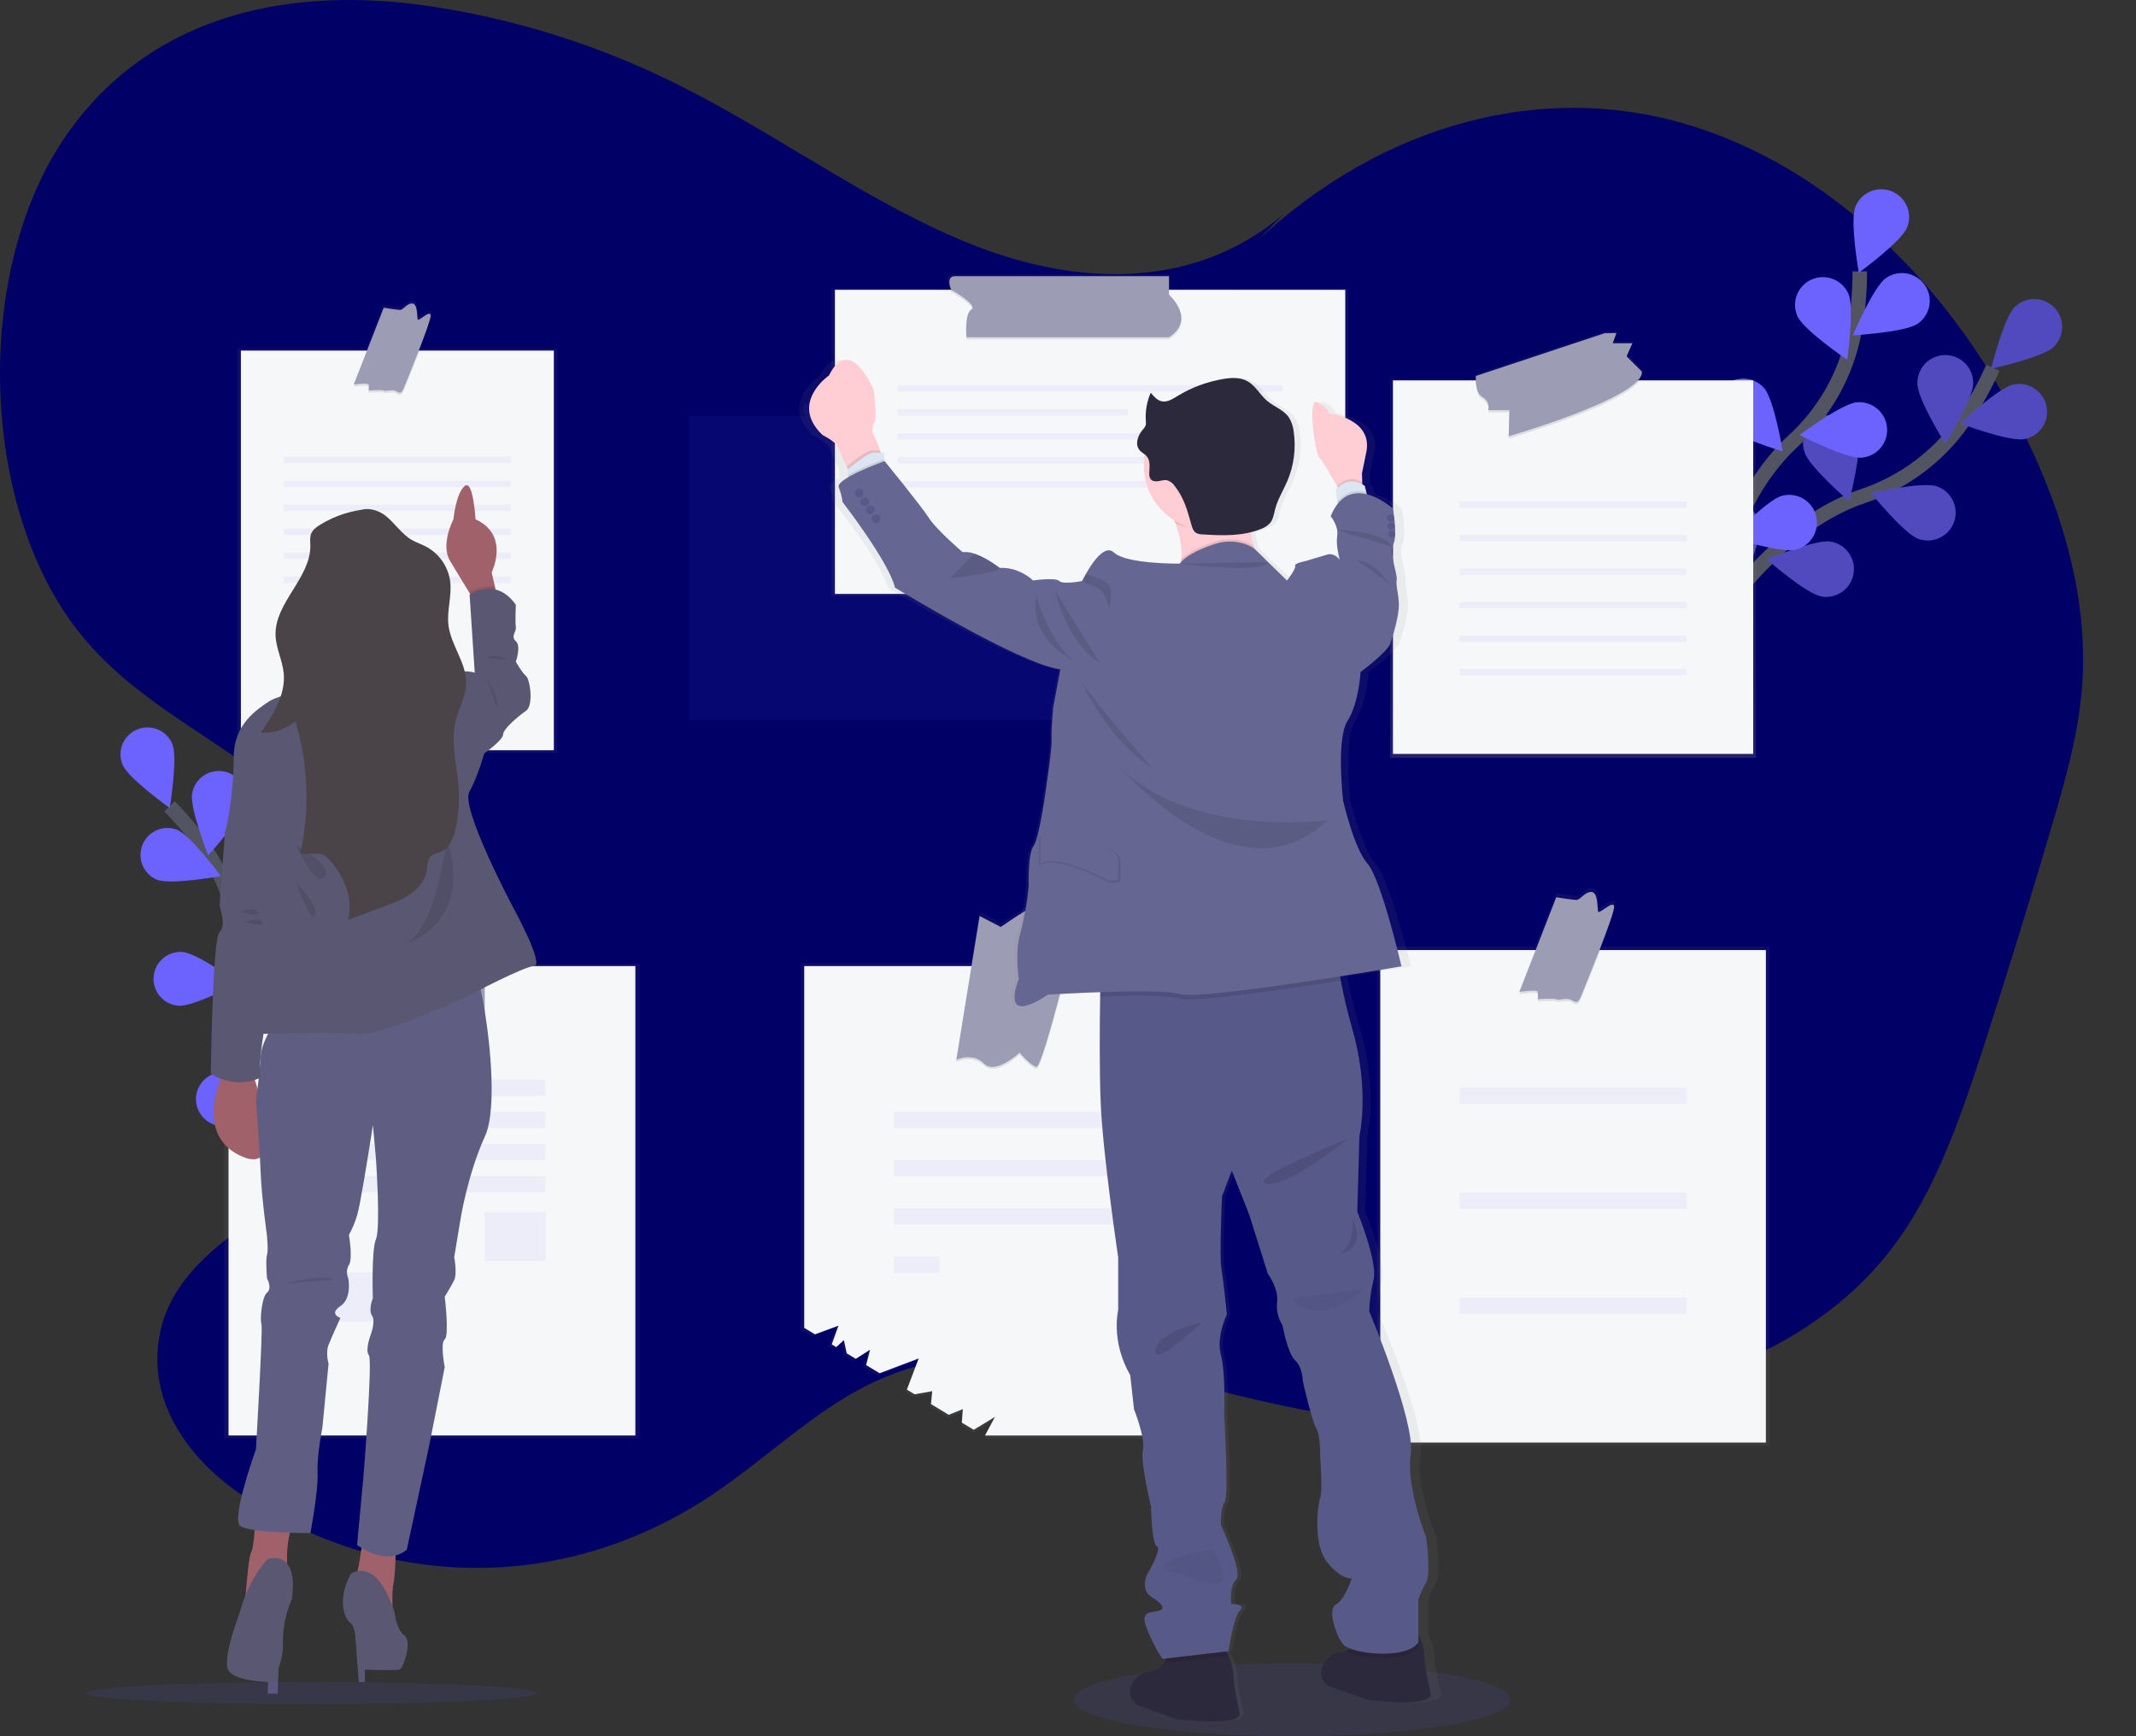 <svg width="294" height="239" viewBox="0 0 294 239" fill="none" xmlns="http://www.w3.org/2000/svg">
<rect x="0" y="0" width="294" height="239" fill="#333333" stroke="none"/>
<g clip-path="url(#clip0)">
<path opacity="0.1" d="M177.851 239C194.447 239 207.901 236.749 207.901 233.972C207.901 231.195 194.447 228.944 177.851 228.944C161.255 228.944 147.801 231.195 147.801 233.972C147.801 236.749 161.255 239 177.851 239Z" fill="#6C63FF"/>
<path d="M176.59 29.555C164.288 39.976 148.327 39.303 134.355 33.882C120.384 28.461 107.514 18.805 93.891 11.945C82.74 6.279 70.729 2.492 58.342 0.736C40.979 -1.669 21.584 1.26 9.484 18.107C-3.99 36.867 -2.953 70.703 11.62 87.934C19.033 96.694 28.738 100.993 37.205 107.834C45.672 114.674 53.503 126.03 52.784 139.231C52.118 151.454 44.354 160.837 36.328 166.729C30.121 171.275 22.478 176.241 21.716 185.66C20.991 194.774 27.418 201.915 33.558 205.978C53.576 219.227 78.237 219.098 98.188 205.644C105.306 200.843 111.845 194.46 119.308 190.717C138.899 180.896 160.491 190.781 181.235 194.398C198.795 197.459 216.801 195.874 233.909 189.76C244.182 186.09 254.495 180.478 261.714 170.023C266.918 162.484 270.16 152.941 273.204 143.519C276.452 133.47 279.573 123.351 282.567 113.162C284.362 107.045 286.133 100.816 286.596 94.267C287.439 82.407 283.893 70.698 279.068 60.675C267.623 36.892 248.327 20.183 227.44 15.938C206.553 11.693 184.421 19.984 168.213 38.124" fill="#000066"/>
<g opacity="0.35">
<path opacity="0.2" d="M140.778 57.251V55.385H111.329C109.975 55.385 110.801 57.262 110.801 57.262H94.801V99.112H165.051V57.251H140.778Z" fill="#6C63FF"/>
</g>
<path d="M234.188 88.467C234.188 88.467 243.043 72.805 256.388 68.293C261.993 66.435 266.843 62.812 270.21 57.967C271.791 55.656 273.156 53.204 274.287 50.644" stroke="#535461" stroke-width="2" stroke-miterlimit="10"/>
<path d="M282.661 47.748C281.144 49.221 274.068 50.745 274.068 50.745C274.068 50.745 275.802 43.73 277.322 42.254C278.052 41.547 279.033 41.158 280.05 41.174C281.066 41.189 282.035 41.607 282.743 42.335C283.451 43.064 283.84 44.044 283.825 45.059C283.809 46.074 283.391 47.041 282.661 47.748Z" fill="#6C63FF"/>
<path d="M278.66 60.436C276.584 60.849 269.814 58.287 269.814 58.287C269.814 58.287 275.092 53.34 277.168 52.928C277.662 52.83 278.17 52.83 278.664 52.928C279.157 53.027 279.627 53.221 280.045 53.501C280.464 53.78 280.823 54.139 281.102 54.557C281.382 54.975 281.576 55.444 281.674 55.937C281.772 56.43 281.772 56.938 281.673 57.43C281.575 57.923 281.38 58.392 281.1 58.81C280.821 59.228 280.461 59.586 280.042 59.865C279.624 60.144 279.154 60.338 278.66 60.436Z" fill="#6C63FF"/>
<path d="M264.084 74.185C262.084 73.495 257.537 67.872 257.537 67.872C257.537 67.872 264.593 66.258 266.594 66.951C267.069 67.116 267.508 67.372 267.884 67.706C268.261 68.04 268.568 68.444 268.787 68.897C269.007 69.349 269.136 69.84 269.166 70.341C269.195 70.843 269.126 71.346 268.961 71.821C268.796 72.296 268.54 72.734 268.205 73.11C267.871 73.486 267.466 73.792 267.013 74.011C266.56 74.231 266.069 74.359 265.566 74.389C265.064 74.419 264.56 74.349 264.084 74.185Z" fill="#6C63FF"/>
<path d="M250.712 82.1C248.624 81.761 243.189 76.991 243.189 76.991C243.189 76.991 249.872 74.213 251.962 74.555C252.459 74.637 252.935 74.816 253.362 75.082C253.79 75.347 254.16 75.694 254.454 76.103C254.747 76.511 254.956 76.974 255.071 77.463C255.185 77.953 255.201 78.46 255.119 78.956C255.037 79.452 254.858 79.927 254.592 80.354C254.326 80.781 253.979 81.151 253.569 81.444C253.16 81.737 252.697 81.946 252.207 82.06C251.717 82.174 251.209 82.191 250.712 82.109V82.1Z" fill="#6C63FF"/>
<path d="M263.914 52.812C263.914 54.928 267.744 61.059 267.744 61.059C267.744 61.059 271.582 54.931 271.582 52.815C271.596 52.303 271.507 51.794 271.321 51.318C271.134 50.841 270.854 50.407 270.496 50.04C270.139 49.673 269.712 49.382 269.24 49.183C268.767 48.984 268.26 48.881 267.748 48.881C267.235 48.881 266.728 48.984 266.256 49.183C265.784 49.382 265.357 49.673 264.999 50.04C264.642 50.407 264.361 50.841 264.175 51.318C263.989 51.794 263.9 52.303 263.914 52.815V52.812Z" fill="#6C63FF"/>
<path d="M248.394 62.268C249.026 64.285 254.519 69.002 254.519 69.002C254.519 69.002 256.343 62.007 255.711 59.99C255.58 59.488 255.348 59.018 255.03 58.609C254.712 58.199 254.314 57.858 253.86 57.607C253.406 57.356 252.905 57.199 252.389 57.147C251.872 57.095 251.351 57.148 250.855 57.303C250.36 57.458 249.901 57.712 249.507 58.049C249.113 58.386 248.792 58.8 248.563 59.265C248.333 59.73 248.201 60.237 248.174 60.755C248.147 61.272 248.226 61.79 248.405 62.276L248.394 62.268Z" fill="#6C63FF"/>
<path d="M234.569 73.525C234.85 75.621 239.47 81.188 239.47 81.188C239.47 81.188 242.451 74.603 242.17 72.507C242.134 71.984 241.991 71.475 241.75 71.01C241.508 70.544 241.174 70.134 240.768 69.803C240.361 69.472 239.891 69.227 239.386 69.085C238.881 68.943 238.352 68.905 237.832 68.975C237.312 69.045 236.812 69.22 236.363 69.491C235.914 69.761 235.525 70.121 235.22 70.547C234.916 70.974 234.702 71.458 234.593 71.971C234.483 72.483 234.48 73.012 234.583 73.525H234.569Z" fill="#6C63FF"/>
<path opacity="0.25" d="M282.661 47.748C281.144 49.221 274.068 50.745 274.068 50.745C274.068 50.745 275.802 43.73 277.322 42.254C278.052 41.547 279.033 41.158 280.05 41.174C281.066 41.189 282.035 41.607 282.743 42.335C283.451 43.064 283.84 44.044 283.825 45.059C283.809 46.074 283.391 47.041 282.661 47.748Z" fill="black"/>
<path opacity="0.25" d="M278.66 60.436C276.584 60.849 269.814 58.287 269.814 58.287C269.814 58.287 275.092 53.34 277.168 52.928C277.662 52.83 278.17 52.83 278.664 52.928C279.157 53.027 279.627 53.221 280.045 53.501C280.464 53.78 280.823 54.139 281.102 54.557C281.382 54.975 281.576 55.444 281.674 55.937C281.772 56.43 281.772 56.938 281.673 57.43C281.575 57.923 281.38 58.392 281.1 58.81C280.821 59.228 280.461 59.586 280.042 59.865C279.624 60.144 279.154 60.338 278.66 60.436Z" fill="black"/>
<path opacity="0.25" d="M264.084 74.185C262.084 73.495 257.537 67.872 257.537 67.872C257.537 67.872 264.593 66.258 266.594 66.951C267.069 67.116 267.508 67.372 267.884 67.706C268.261 68.04 268.568 68.444 268.787 68.897C269.007 69.349 269.136 69.84 269.166 70.341C269.195 70.843 269.126 71.346 268.961 71.821C268.796 72.296 268.54 72.734 268.205 73.11C267.871 73.486 267.466 73.792 267.013 74.011C266.56 74.231 266.069 74.359 265.566 74.389C265.064 74.419 264.56 74.349 264.084 74.185Z" fill="black"/>
<path opacity="0.25" d="M250.712 82.1C248.624 81.761 243.189 76.991 243.189 76.991C243.189 76.991 249.872 74.213 251.962 74.555C252.459 74.637 252.935 74.816 253.362 75.082C253.79 75.347 254.16 75.694 254.454 76.103C254.747 76.511 254.956 76.974 255.071 77.463C255.185 77.953 255.201 78.46 255.119 78.956C255.037 79.452 254.858 79.927 254.592 80.354C254.326 80.781 253.979 81.151 253.569 81.444C253.16 81.737 252.697 81.946 252.207 82.06C251.717 82.174 251.209 82.191 250.712 82.109V82.1Z" fill="black"/>
<path opacity="0.25" d="M263.914 52.812C263.914 54.928 267.744 61.059 267.744 61.059C267.744 61.059 271.582 54.931 271.582 52.815C271.596 52.303 271.507 51.794 271.321 51.318C271.134 50.841 270.854 50.407 270.496 50.04C270.139 49.673 269.712 49.382 269.24 49.183C268.767 48.984 268.26 48.881 267.748 48.881C267.235 48.881 266.728 48.984 266.256 49.183C265.784 49.382 265.357 49.673 264.999 50.04C264.642 50.407 264.361 50.841 264.175 51.318C263.989 51.794 263.9 52.303 263.914 52.815V52.812Z" fill="black"/>
<path opacity="0.25" d="M248.394 62.268C249.026 64.285 254.519 69.002 254.519 69.002C254.519 69.002 256.343 62.007 255.711 59.99C255.58 59.488 255.348 59.018 255.03 58.609C254.712 58.199 254.314 57.858 253.86 57.607C253.406 57.356 252.905 57.199 252.389 57.147C251.872 57.095 251.351 57.148 250.855 57.303C250.36 57.458 249.901 57.712 249.507 58.049C249.113 58.386 248.792 58.8 248.563 59.265C248.333 59.73 248.201 60.237 248.174 60.755C248.147 61.272 248.226 61.79 248.405 62.276L248.394 62.268Z" fill="black"/>
<path opacity="0.25" d="M234.569 73.525C234.85 75.621 239.47 81.188 239.47 81.188C239.47 81.188 242.451 74.603 242.17 72.507C242.134 71.984 241.991 71.475 241.75 71.01C241.508 70.544 241.174 70.134 240.768 69.803C240.361 69.472 239.891 69.227 239.386 69.085C238.881 68.943 238.352 68.905 237.832 68.975C237.312 69.045 236.812 69.22 236.363 69.491C235.914 69.761 235.525 70.121 235.22 70.547C234.916 70.974 234.702 71.458 234.593 71.971C234.483 72.483 234.48 73.012 234.583 73.525H234.569Z" fill="black"/>
<path d="M234.7 88.156C234.7 88.156 236.437 70.254 246.783 60.734C251.154 56.769 254.118 51.494 255.227 45.703C255.735 42.949 255.988 40.155 255.983 37.355" stroke="#535461" stroke-width="2" stroke-miterlimit="10"/>
<path d="M262.492 31.317C261.699 33.281 255.849 37.535 255.849 37.535C255.849 37.535 254.587 30.413 255.38 28.449C255.568 27.983 255.846 27.558 256.199 27.199C256.551 26.84 256.971 26.554 257.434 26.357C257.898 26.161 258.395 26.057 258.899 26.052C259.402 26.047 259.902 26.141 260.369 26.329C260.836 26.517 261.261 26.795 261.621 27.147C261.98 27.499 262.266 27.919 262.464 28.381C262.661 28.844 262.765 29.341 262.769 29.843C262.774 30.346 262.68 30.845 262.492 31.311V31.317Z" fill="#6C63FF"/>
<path d="M263.984 44.543C262.253 45.761 255.025 46.157 255.025 46.157C255.025 46.157 257.835 39.498 259.572 38.283C259.984 37.994 260.448 37.789 260.939 37.679C261.431 37.569 261.939 37.556 262.435 37.642C262.93 37.729 263.405 37.911 263.83 38.181C264.255 38.45 264.623 38.8 264.912 39.211C265.202 39.622 265.408 40.086 265.518 40.576C265.628 41.066 265.64 41.574 265.554 42.069C265.468 42.564 265.285 43.038 265.015 43.462C264.746 43.887 264.395 44.254 263.984 44.543Z" fill="#6C63FF"/>
<path d="M256.234 63.003C254.123 63.18 247.686 59.88 247.686 59.88C247.686 59.88 253.483 55.551 255.593 55.374C256.095 55.332 256.6 55.389 257.079 55.542C257.559 55.695 258.004 55.941 258.388 56.265C258.773 56.59 259.089 56.987 259.32 57.434C259.551 57.88 259.691 58.368 259.733 58.869C259.776 59.37 259.718 59.874 259.565 60.353C259.412 60.832 259.166 61.276 258.841 61.66C258.516 62.044 258.119 62.36 257.671 62.591C257.224 62.821 256.735 62.961 256.234 63.003Z" fill="#6C63FF"/>
<path d="M247.222 75.65C245.174 76.183 238.267 74.014 238.267 74.014C238.267 74.014 243.249 68.77 245.292 68.239C245.779 68.113 246.286 68.084 246.785 68.154C247.283 68.223 247.763 68.39 248.197 68.645C248.631 68.9 249.011 69.237 249.314 69.639C249.617 70.04 249.838 70.497 249.965 70.984C250.091 71.47 250.12 71.977 250.051 72.475C249.981 72.972 249.814 73.452 249.558 73.885C249.303 74.318 248.965 74.697 248.563 75C248.161 75.303 247.704 75.523 247.216 75.65H247.222Z" fill="#6C63FF"/>
<path d="M247.404 43.534C248.262 45.467 254.252 49.521 254.252 49.521C254.252 49.521 255.273 42.366 254.415 40.433C254.006 39.503 253.242 38.773 252.294 38.405C251.345 38.037 250.289 38.06 249.357 38.469C248.426 38.878 247.695 39.64 247.326 40.588C246.957 41.535 246.981 42.589 247.39 43.52L247.404 43.534Z" fill="#6C63FF"/>
<path d="M237.052 58.472C238.457 60.06 245.381 62.142 245.381 62.142C245.381 62.142 244.209 55.009 242.813 53.418C242.142 52.656 241.195 52.19 240.181 52.124C239.167 52.059 238.167 52.398 237.404 53.068C236.64 53.737 236.174 54.683 236.108 55.696C236.042 56.709 236.382 57.706 237.052 58.469V58.472Z" fill="#6C63FF"/>
<path d="M228.982 74.342C230.106 76.143 236.569 79.365 236.569 79.365C236.569 79.365 236.64 72.136 235.516 70.335C234.973 69.493 234.121 68.897 233.143 68.674C232.165 68.452 231.139 68.621 230.284 69.145C229.429 69.669 228.814 70.506 228.57 71.478C228.326 72.449 228.473 73.477 228.98 74.342H228.982Z" fill="#6C63FF"/>
<path d="M43.132 160.572C43.132 160.572 32.173 147.011 32.861 133.403C33.188 127.698 31.654 122.041 28.489 117.28C26.968 115.033 25.244 112.929 23.338 110.995" stroke="#535461" stroke-width="2" stroke-miterlimit="10"/>
<path d="M23.722 102.418C24.509 104.312 23.36 111.222 23.36 111.222C23.36 111.222 17.65 107.154 16.863 105.26C16.486 104.351 16.486 103.33 16.863 102.421C17.24 101.512 17.963 100.789 18.873 100.413C19.784 100.036 20.807 100.036 21.717 100.413C22.627 100.789 23.351 101.511 23.728 102.42L23.722 102.418Z" fill="#6C63FF"/>
<path d="M33.757 110.558C33.386 112.572 28.657 117.743 28.657 117.743C28.657 117.743 26.069 111.223 26.451 109.213C26.533 108.729 26.711 108.266 26.975 107.851C27.238 107.436 27.581 107.077 27.985 106.795C28.388 106.514 28.843 106.315 29.324 106.211C29.805 106.107 30.302 106.099 30.786 106.188C31.27 106.277 31.731 106.461 32.143 106.73C32.555 106.998 32.91 107.346 33.186 107.752C33.463 108.159 33.655 108.616 33.753 109.098C33.851 109.579 33.852 110.076 33.757 110.558Z" fill="#6C63FF"/>
<path d="M40.933 128.577C39.593 130.132 32.894 132.211 32.894 132.211C32.894 132.211 33.961 125.289 35.302 123.734C35.957 123.035 36.858 122.617 37.816 122.566C38.773 122.516 39.714 122.837 40.44 123.462C41.166 124.088 41.621 124.97 41.711 125.923C41.801 126.876 41.518 127.827 40.922 128.577H40.933Z" fill="#6C63FF"/>
<path d="M43.294 143.434C42.237 145.191 35.988 148.373 35.988 148.373C35.988 148.373 35.867 141.358 36.926 139.613C37.44 138.782 38.26 138.187 39.21 137.956C40.16 137.725 41.163 137.878 42.001 138.381C42.84 138.884 43.445 139.697 43.687 140.643C43.929 141.589 43.788 142.592 43.294 143.434Z" fill="#6C63FF"/>
<path d="M21.589 121.094C23.497 121.848 30.399 120.594 30.399 120.594C30.399 120.594 26.24 114.954 24.335 114.197C23.425 113.864 22.421 113.898 21.537 114.293C20.653 114.688 19.958 115.412 19.6 116.311C19.242 117.21 19.25 118.213 19.621 119.106C19.993 119.999 20.699 120.712 21.589 121.094Z" fill="#6C63FF"/>
<path d="M24.574 138.44C26.619 138.592 32.83 135.334 32.83 135.334C32.83 135.334 27.17 131.192 25.125 131.041C24.638 131.004 24.149 131.063 23.685 131.215C23.222 131.367 22.793 131.609 22.422 131.926C22.052 132.244 21.748 132.631 21.528 133.065C21.308 133.5 21.175 133.974 21.139 134.46C21.102 134.946 21.161 135.434 21.313 135.897C21.465 136.36 21.707 136.788 22.025 137.158C22.343 137.528 22.731 137.831 23.166 138.051C23.602 138.271 24.076 138.403 24.563 138.44H24.574Z" fill="#6C63FF"/>
<path d="M29.789 154.891C31.779 155.387 38.453 153.207 38.453 153.207C38.453 153.207 33.574 148.188 31.585 147.699C30.629 147.462 29.617 147.613 28.773 148.12C27.928 148.627 27.32 149.448 27.082 150.403C26.844 151.358 26.995 152.368 27.503 153.211C28.011 154.054 28.833 154.661 29.789 154.899V154.891Z" fill="#6C63FF"/>
<path d="M225.835 52.178H225.599C225.97 51.757 226.161 51.337 226.13 50.963L223.995 48.831L224.809 47.007H222.064L222.573 45.584H220.946L202.945 51.572C202.945 51.572 202.925 51.822 202.945 52.178H191.354V104.326H241.698V52.178H225.835Z" fill="url(#paint0_linear)"/>
<path d="M241.313 52.361H191.728V103.776H241.313V52.361Z" fill="#F6F7F9"/>
<path opacity="0.1" d="M225.697 52.361C223.348 55.815 207.657 60.363 207.657 60.363L207.755 56.763H204.853C204.932 56.417 204.897 56.053 204.752 55.729C204.607 55.404 204.36 55.135 204.049 54.962C203.206 54.499 203.124 52.998 203.136 52.361H225.697Z" fill="black"/>
<path d="M220.878 45.859L203.149 51.752C203.149 51.752 202.947 54.052 204.049 54.65C204.359 54.824 204.605 55.093 204.75 55.417C204.895 55.742 204.931 56.105 204.852 56.452H207.755L207.657 60.051C207.657 60.051 226.287 54.65 225.986 51.151L223.884 49.05L224.685 47.248H221.979L222.482 45.845L220.878 45.859Z" fill="#9D9CB5"/>
<g opacity="0.35">
<path opacity="0.2" d="M232.146 69.028H200.894V69.903H232.146V69.028Z" fill="#6C63FF"/>
</g>
<g opacity="0.35">
<path opacity="0.2" d="M232.146 73.643H200.894V74.519H232.146V73.643Z" fill="#6C63FF"/>
</g>
<g opacity="0.35">
<path opacity="0.2" d="M232.146 78.256H200.894V79.132H232.146V78.256Z" fill="#6C63FF"/>
</g>
<g opacity="0.35">
<path opacity="0.2" d="M232.146 82.869H200.894V83.745H232.146V82.869Z" fill="#6C63FF"/>
</g>
<g opacity="0.35">
<path opacity="0.2" d="M232.146 87.482H200.894V88.357H232.146V87.482Z" fill="#6C63FF"/>
</g>
<g opacity="0.35">
<path opacity="0.2" d="M232.146 92.098H200.894V92.973H232.146V92.098Z" fill="#6C63FF"/>
</g>
<path d="M57.83 47.953H57.712C58.6 45.68 59.421 43.463 59.384 43.039C59.306 42.198 57.617 44.027 57.538 43.57C57.459 43.112 57.538 41.378 56.771 41.378C56.004 41.378 55.54 42.279 55.085 42.279C54.63 42.279 52.778 41.976 52.778 41.976L50.42 47.953H32.661V103.647H76.733V47.953H57.83Z" fill="url(#paint1_linear)"/>
<path d="M76.23 48.261H33.155V103.273H76.23V48.261Z" fill="#F6F7F9"/>
<path opacity="0.1" d="M57.76 48.261C56.852 50.615 55.829 53.096 55.596 53.688C55.144 54.81 54.846 54.212 54.318 54.064C53.789 53.915 53.118 54.212 52.817 54.064C52.516 53.915 50.752 54.064 50.752 54.064C50.772 53.788 50.772 53.512 50.752 53.236C50.712 52.939 48.684 53.236 48.684 53.236L50.617 48.261H57.76Z" fill="black"/>
<path d="M52.817 42.36L48.684 52.938C48.684 52.938 50.712 52.638 50.749 52.938C50.77 53.213 50.77 53.489 50.749 53.763C50.749 53.763 52.516 53.612 52.817 53.763C53.118 53.915 53.792 53.612 54.318 53.763C54.843 53.915 55.144 54.513 55.596 53.387C56.049 52.262 59.353 44.235 59.277 43.41C59.202 42.585 57.549 44.386 57.473 43.934C57.397 43.483 57.473 41.771 56.723 41.771C55.973 41.771 55.52 42.66 55.071 42.66C54.621 42.66 52.817 42.36 52.817 42.36Z" fill="#9D9CB5"/>
<g opacity="0.35">
<path opacity="0.2" d="M70.32 62.863H39.067V63.739H70.32V62.863Z" fill="#6C63FF"/>
</g>
<g opacity="0.35">
<path opacity="0.2" d="M70.32 66.165H39.067V67.041H70.32V66.165Z" fill="#6C63FF"/>
</g>
<g opacity="0.35">
<path opacity="0.2" d="M70.32 69.465H39.067V70.341H70.32V69.465Z" fill="#6C63FF"/>
</g>
<g opacity="0.35">
<path opacity="0.2" d="M70.32 72.768H39.067V73.644H70.32V72.768Z" fill="#6C63FF"/>
</g>
<g opacity="0.35">
<path opacity="0.2" d="M70.32 76.068H39.067V76.943H70.32V76.068Z" fill="#6C63FF"/>
</g>
<g opacity="0.35">
<path opacity="0.2" d="M70.32 79.367H39.067V80.243H70.32V79.367Z" fill="#6C63FF"/>
</g>
<path d="M220.375 130.303H220.257C221.347 127.497 222.353 124.756 222.305 124.242C222.212 123.212 220.139 125.46 220.057 124.899C219.976 124.338 220.057 122.194 219.116 122.194C218.174 122.194 217.61 123.316 217.045 123.316C216.48 123.316 214.218 122.94 214.218 122.94L211.312 130.303H189.549V199.016H243.566V130.303H220.375Z" fill="url(#paint2_linear)"/>
<path d="M243.057 130.78H189.981V198.57H243.057V130.78Z" fill="#F6F7F9"/>
<path opacity="0.1" d="M220.271 130.78C219.164 133.659 217.922 136.672 217.632 137.396C217.07 138.782 216.708 138.041 216.059 137.859C215.41 137.677 214.578 138.041 214.207 137.859C213.836 137.677 211.661 137.859 211.661 137.859C211.685 137.52 211.685 137.18 211.661 136.841C211.613 136.473 209.115 136.841 209.115 136.841L211.484 130.78H220.271Z" fill="black"/>
<path d="M214.207 123.507L209.115 136.54C209.115 136.54 211.613 136.17 211.661 136.54C211.685 136.878 211.685 137.218 211.661 137.556C211.661 137.556 213.836 137.374 214.207 137.556C214.578 137.738 215.41 137.374 216.059 137.556C216.708 137.738 217.076 138.482 217.632 137.096C218.189 135.71 222.26 125.816 222.168 124.801C222.075 123.785 220.038 126.001 219.945 125.449C219.852 124.896 219.945 122.78 219.02 122.78C218.096 122.78 217.54 123.877 216.983 123.877C216.427 123.877 214.207 123.507 214.207 123.507Z" fill="#9D9CB5"/>
<g opacity="0.35">
<path opacity="0.2" d="M232.146 149.722H200.894V151.947H232.146V149.722Z" fill="#6C63FF"/>
</g>
<g opacity="0.35">
<path opacity="0.2" d="M232.146 164.175H200.894V166.4H232.146V164.175Z" fill="#6C63FF"/>
</g>
<g opacity="0.35">
<path opacity="0.2" d="M232.146 178.631H200.894V180.856H232.146V178.631Z" fill="#6C63FF"/>
</g>
<path d="M66.869 132.651V124.354H55.205V132.651H30.851V198.023H88.054V132.651H66.869Z" fill="url(#paint3_linear)"/>
<path d="M87.45 132.982H31.455V197.596H87.45V132.982Z" fill="#F6F7F9"/>
<path opacity="0.1" d="M66.715 132.982H55.295V141.785H66.715V132.982Z" fill="black"/>
<path d="M66.715 124.781H55.295V141.484H66.715V124.781Z" fill="#9D9CB5"/>
<g opacity="0.35">
<path opacity="0.2" d="M75.078 148.611H43.825V150.836H75.078V148.611Z" fill="#6C63FF"/>
</g>
<g opacity="0.35">
<path opacity="0.2" d="M75.078 153.036H43.825V155.261H75.078V153.036Z" fill="#6C63FF"/>
</g>
<g opacity="0.35">
<path opacity="0.2" d="M75.078 157.464H43.825V159.689H75.078V157.464Z" fill="#6C63FF"/>
</g>
<g opacity="0.35">
<path opacity="0.2" d="M75.078 161.889H43.825V164.114H75.078V161.889Z" fill="#6C63FF"/>
</g>
<g opacity="0.35">
<path opacity="0.2" d="M75.08 166.816H66.715V173.567H75.08V166.816Z" fill="#6C63FF"/>
</g>
<g opacity="0.35">
<path opacity="0.2" d="M52.191 175.166H43.825V181.917H52.191V175.166Z" fill="#6C63FF"/>
</g>
<path d="M147.206 132.547H147.127C148.038 128.992 148.723 126.161 148.723 126.161L144.84 127.985C144.84 127.985 142.083 124.337 141.063 124.946C140.043 125.555 137.804 127.073 137.804 127.073L134.831 125.552L133.692 132.547H110.215V183.022L111.724 183.923C112.969 183.477 115.017 182.719 115.017 182.719L114.076 185.329L114.711 185.705L115.781 184.737L116.178 186.586L117.451 187.346L119.46 186.069L118.898 188.219L120.783 189.341L126.266 187.284L124.613 191.628L125.701 192.279L128.182 191.844C128.182 191.844 128.07 192.711 127.999 193.651L130.489 195.138C131.509 194.742 132.47 194.352 132.47 194.352C132.47 194.352 132.372 195.301 132.327 196.232L133.996 197.231C135.314 196.463 136.991 195.416 136.991 195.416L135.586 198.025H167.311V132.547H147.206Z" fill="url(#paint4_linear)"/>
<path d="M166.687 132.982V197.596H135.571L136.959 195.023C136.959 195.023 135.316 196.053 134.023 196.814L132.388 195.826C132.433 194.908 132.531 193.971 132.531 193.971C132.531 193.971 131.587 194.356 130.586 194.746L128.144 193.278C128.215 192.352 128.322 191.496 128.322 191.496L125.891 191.926L124.826 191.283L126.444 186.996L121.069 189.027L119.217 187.905L119.757 185.784L117.79 187.043L116.542 186.294L116.154 184.47L115.103 185.43L114.479 185.057L115.404 182.484C115.404 182.484 113.395 183.23 112.172 183.671L110.694 182.784V132.982H166.687Z" fill="#F6F7F9"/>
<g opacity="0.35">
<path opacity="0.2" d="M154.314 153.036H123.062V155.261H154.314V153.036Z" fill="#6C63FF"/>
</g>
<g opacity="0.35">
<path opacity="0.2" d="M154.314 159.689H123.062V161.914H154.314V159.689Z" fill="#6C63FF"/>
</g>
<g opacity="0.35">
<path opacity="0.2" d="M154.314 166.338H123.062V168.563H154.314V166.338Z" fill="#6C63FF"/>
</g>
<g opacity="0.35">
<path opacity="0.2" d="M129.322 172.991H123.062V175.216H129.322V172.991Z" fill="#6C63FF"/>
</g>
<path opacity="0.1" d="M146.966 132.982C145.443 138.981 143.223 147.292 142.644 147.146C141.745 146.902 140.34 145.182 140.34 145.182C140.34 145.182 137.035 148.283 135.434 146.683C133.832 145.084 131.626 146.181 131.626 146.181L133.762 132.979L146.966 132.982Z" fill="black"/>
<path d="M134.832 126.094L131.626 145.898C131.626 145.898 133.829 144.798 135.431 146.4C137.032 148.002 140.34 144.893 140.34 144.893C140.34 144.893 141.745 146.61 142.644 146.857C143.543 147.104 148.455 126.694 148.455 126.694L144.648 128.496C144.648 128.496 141.944 124.893 140.941 125.493C139.938 126.094 137.746 127.595 137.746 127.595L134.832 126.094Z" fill="#9D9CB5"/>
<path d="M161.022 39.689V37.79H131.202C129.834 37.79 130.671 39.689 130.671 39.689H114.469V82.041H185.59V39.672L161.022 39.689Z" fill="url(#paint5_linear)"/>
<path d="M185.163 39.891H114.918V81.752H185.163V39.891Z" fill="#F6F7F9"/>
<path opacity="0.1" d="M160.898 46.718H133.026C133.026 46.718 132.725 43.491 133.703 42.893C134.681 42.296 130.921 40.191 130.921 40.191C130.879 40.093 130.843 39.993 130.812 39.891H160.898V40.868C160.898 40.868 164.731 44.243 160.898 46.718Z" fill="black"/>
<path d="M131.446 38.017H160.898V40.568C160.898 40.568 164.731 43.935 160.898 46.418H133.026C133.026 46.418 132.725 43.191 133.703 42.593C134.681 41.996 130.921 39.891 130.921 39.891C130.921 39.891 130.095 38.017 131.446 38.017Z" fill="#9D9CB5"/>
<g opacity="0.35">
<path opacity="0.2" d="M176.539 53.02H123.548V53.895H176.539V53.02Z" fill="#6C63FF"/>
</g>
<g opacity="0.35">
<path opacity="0.2" d="M155.203 56.32H123.548V57.195H155.203V56.32Z" fill="#6C63FF"/>
</g>
<g opacity="0.35">
<path opacity="0.2" d="M176.539 59.622H123.548V60.498H176.539V59.622Z" fill="#6C63FF"/>
</g>
<g opacity="0.35">
<path opacity="0.2" d="M176.539 62.922H123.548V63.797H176.539V62.922Z" fill="#6C63FF"/>
</g>
<g opacity="0.35">
<path opacity="0.2" d="M176.539 66.222H123.548V67.097H176.539V66.222Z" fill="#6C63FF"/>
</g>
<path d="M198.336 233.074C197.833 230.936 197.524 229.062 197.524 229.062C197.524 229.062 197.64 226.736 196.594 224.99V224.41V220.114C196.891 219.336 197.253 218.585 197.679 217.869C198.454 216.517 197.679 211.567 197.679 211.567C197.679 211.567 194.807 204.589 195.507 200.164C196.206 195.739 189.606 180.509 189.606 180.509C189.646 179.039 189.855 177.579 190.227 176.157C190.295 175.858 190.324 175.551 190.311 175.245C190.311 175.208 190.311 175.172 190.311 175.133V175.169C190.213 172.251 187.903 166.779 187.903 166.779L188.212 156.35C188.212 156.35 189.687 150.199 187.282 141.947C186.439 139.066 185.902 136.762 185.562 134.983C185.523 134.781 185.486 134.587 185.453 134.402C190.407 133.648 194.189 133.019 194.189 133.019C194.189 133.019 191.314 121.01 189.375 118.911C187.436 116.812 185.882 110.213 185.882 110.213C185.882 110.213 184.871 101.736 186.503 99.27C188.136 96.803 188.364 92.516 188.364 92.516C188.364 92.516 192.09 89.817 192.556 88.616C193.023 87.415 193.798 84.716 193.798 83.285C193.798 81.854 193.332 80.583 193.489 79.833C193.647 79.084 192.402 76.233 193.023 74.881C193.184 74.466 193.268 74.025 193.27 73.579C193.272 73.566 193.272 73.553 193.27 73.54C193.27 73.54 193.27 73.54 193.27 73.526C193.274 72.344 193.164 71.165 192.941 70.004C192.941 70.004 191.255 68.52 189.257 68.04L189.176 67.718L188.965 66.876C188.846 66.796 188.724 66.723 188.597 66.657V66.351L188.563 65.133L189.148 62.392C190.291 57.622 183.927 56.918 183.927 56.918C183.545 56.183 182.903 55.617 182.125 55.33C180.844 54.878 181.912 62.496 182.51 62.981C182.963 63.349 184.354 65.737 185.023 66.909L185.132 67.103C185.031 67.198 184.937 67.3 184.851 67.409L185.093 69.062L185.129 69.314C184.708 69.839 184.366 70.422 184.115 71.045C184.115 71.045 185.281 72.319 185.048 73.745C184.815 75.17 185.405 76.946 185.433 77.044C185.363 76.966 184.545 76.079 183.727 76.295C182.909 76.511 180.636 77.196 180.636 77.196C180.636 77.196 178.928 77.496 179.085 77.872C179.242 78.248 177.919 79.898 177.919 79.898L173.33 75.554C173.285 75.425 173.24 75.296 173.198 75.162C173.007 74.541 172.873 73.904 172.799 73.259C173.299 73.14 173.789 72.984 174.266 72.793C174.748 72.629 175.184 72.351 175.536 71.983C175.997 71.421 176.098 70.689 176.275 70.018C176.638 68.683 177.419 67.493 177.978 66.228C178.922 64.09 179.24 61.728 178.894 59.418C178.822 58.707 178.58 58.024 178.189 57.426C177.441 56.396 176.081 55.978 175.098 55.156C174.114 54.334 173.473 53.082 172.321 52.465C171.282 51.904 170.012 51.974 168.84 52.164C166.543 52.542 164.337 53.343 162.335 54.527C161.666 54.923 160.93 55.369 160.16 55.24C159.502 55.122 159.019 54.594 158.594 54.092C158.6 54.07 158.606 54.049 158.614 54.028L158.564 53.969C158.078 55.046 157.834 56.216 157.85 57.398C157.85 57.58 157.85 57.762 157.872 57.959C157.872 58.023 157.872 58.088 157.872 58.152C157.876 58.205 157.876 58.257 157.872 58.309C157.872 58.391 157.861 58.472 157.839 58.551C157.741 58.786 157.594 58.997 157.409 59.171C157.268 59.328 157.143 59.498 157.035 59.679C157.055 59.617 157.074 59.555 157.097 59.493C156.804 59.919 156.639 60.42 156.622 60.936C156.597 61.313 156.721 61.684 156.967 61.971C157.196 62.195 157.447 62.397 157.715 62.572C157.399 64.332 157.63 66.147 158.379 67.771C159.128 69.396 160.357 70.752 161.902 71.657C161.955 71.786 162.006 71.918 162.059 72.05C162.644 73.593 163.085 75.389 162.902 77.047C162.885 77.171 162.868 77.291 162.846 77.412C162.787 77.474 162.731 77.538 162.68 77.603C162.68 77.603 155.093 77.676 153.32 76.062C151.547 74.449 148.824 79.99 148.824 79.99C148.824 79.99 146.107 80.518 145.564 79.99C145.022 79.463 141.838 79.918 141.838 79.918C141.838 79.918 139.897 78.04 137.104 78.192C136.043 77.387 134.872 76.737 133.628 76.261L133.54 76.231C132.994 76.034 132.41 75.96 131.832 76.015C131.832 76.015 128.106 72.928 127.021 71.29C125.937 69.651 120.758 63.517 120.735 63.489L120.716 63.209L120.657 62.316C120.503 62.34 120.348 62.353 120.193 62.355L120.089 62.047C119.792 61.176 119.423 60.332 118.987 59.522C118.987 59.522 118.987 58.399 119.316 58.119C119.645 57.838 119.181 53.711 119.181 53.711C119.181 53.711 115.823 45.871 112.817 51.724C112.817 51.724 107.132 55.509 111.903 59.917C111.903 59.917 113.806 60.84 114.075 61.57C114.253 62.044 114.899 63.366 115.334 64.247C115.407 64.393 115.472 64.527 115.528 64.639L115.475 64.684L115.545 65.42L115.573 65.7C114.674 66.211 114.064 66.713 114.213 67.103C114.479 67.753 114.661 68.433 114.756 69.129C114.756 69.129 121.353 77.381 122.208 80.914C122.208 80.914 139.911 91.416 145.727 92.168L144.719 97.418C144.719 97.418 144.407 100.569 144.485 101.694C144.564 102.819 143.786 107.923 143.786 107.923C143.786 107.923 142.777 115.423 141.923 116.473C141.068 117.522 141.226 122.026 141.226 122.026C141.02 124.181 140.63 126.315 140.06 128.403C139.217 131.254 139.829 134.778 139.829 134.778C139.829 134.778 136.879 141.532 143.943 136.956C143.943 136.956 147.411 136.74 151.404 136.605C151.404 136.734 151.404 136.866 151.404 137.001C151.404 137.514 151.387 138.07 151.381 138.656C151.328 142.523 151.305 147.851 151.48 151.883C151.789 159.01 153.964 173.115 153.964 173.115V180.2C153.823 180.866 153.754 181.545 153.758 182.226C153.711 184.724 154.374 187.183 155.672 189.319L156.153 193.997C156.153 193.997 157.428 197.111 157.454 198.971C157.448 199.123 157.429 199.274 157.397 199.423C157.35 199.661 157.329 199.904 157.336 200.147C157.263 202.294 158.558 207.426 158.558 207.426C158.558 207.426 158.637 212.602 159.401 212.903C160.064 213.158 158.516 215.885 158.052 216.668C158.052 216.618 158.032 216.57 158.024 216.519C157.965 216.62 157.928 216.677 157.928 216.677C157.769 217.094 157.687 217.537 157.687 217.984C157.643 218.338 157.7 218.697 157.853 219.019C158.005 219.341 158.245 219.614 158.547 219.805C160.022 220.706 160.814 221.455 159.564 221.769C159.103 221.839 158.646 221.933 158.195 222.05C158.173 221.991 158.15 221.932 158.131 221.876C157.956 221.948 157.811 222.076 157.718 222.241C157.625 222.405 157.591 222.596 157.619 222.782C157.586 223.161 157.712 223.714 158.083 224.539C159.325 227.314 160.185 228.366 160.185 228.366L160.781 228.299C160.69 228.524 160.574 228.739 160.435 228.938C160.208 229.264 159.907 229.53 159.555 229.716C159.232 229.91 158.871 230.034 158.496 230.077C158.075 230.092 157.661 230.194 157.282 230.378C156.903 230.562 156.567 230.824 156.296 231.147C155.523 232.145 155.037 233.509 156.577 234.704L162.129 236.618C162.129 236.618 171.683 237.855 171.169 235.717C170.655 233.579 170.357 231.705 170.357 231.705C170.357 231.705 170.464 229.617 169.582 227.911C169.483 227.716 169.37 227.529 169.244 227.35L169.582 227.311C169.582 227.311 170.278 222.586 171.211 221.699C171.425 221.491 171.473 221.332 171.422 221.211C171.52 220.953 171.276 220.801 170.964 220.717L170.897 220.902C170.592 220.836 170.281 220.801 169.969 220.798C169.969 220.798 169.657 218.324 170.666 217.431C170.748 217.329 170.808 217.211 170.842 217.084C170.876 216.958 170.883 216.826 170.863 216.696C170.871 216.357 170.837 216.019 170.759 215.689C170.759 215.706 170.736 215.728 170.722 215.745C170.214 213.5 168.494 209.928 168.494 209.928C168.494 209.928 168.415 207.684 169.036 206.78C169.657 205.877 168.961 194.549 168.961 194.549C168.961 194.549 169.194 189.075 168.494 186.524C167.794 183.974 169.337 180.972 169.337 180.972C169.337 180.972 169.337 180.913 169.32 180.809L169.34 180.77C169.34 180.77 169.306 180.433 169.25 179.908C169.242 179.925 169.236 179.941 169.23 179.959C169.076 178.511 168.778 175.885 168.562 174.67C168.25 172.944 168.637 164.692 168.637 164.692L170.042 161.168L172.526 167.242L175.168 175.346C175.168 175.346 176.475 177.057 176.505 178.791C176.505 178.876 176.505 178.96 176.489 179.044C176.467 179.224 176.457 179.405 176.458 179.586C176.411 180.609 176.693 181.62 177.261 182.473C177.261 182.473 177.961 186.297 179.049 187.274C180.136 188.25 180.133 190.124 180.133 190.124C180.133 190.124 181.454 195.674 182.075 196.651C182.598 197.473 182.637 199.737 182.62 200.425C182.62 200.554 182.62 200.627 182.62 200.627C182.62 200.627 182.803 202.611 182.797 204.275C182.797 204.479 182.797 204.679 182.777 204.867V204.825C182.776 205.279 182.722 205.732 182.617 206.174C182.608 206.199 182.601 206.224 182.595 206.25C182.595 206.157 182.595 206.062 182.617 205.969C182.347 207.102 182.216 208.264 182.229 209.429C182.193 211.424 182.51 213.789 183.708 215.175C185.804 217.577 187.124 217.277 187.124 217.277C187.124 217.277 186.113 220.277 184.876 220.877C184.83 220.901 184.786 220.929 184.744 220.961C184.744 220.902 184.722 220.846 184.713 220.787C184.455 221.012 184.351 221.416 184.351 221.91C184.261 223.228 185.093 225.372 185.888 226.357C186.181 226.644 186.542 226.854 186.936 226.969C186.873 227.012 186.807 227.052 186.74 227.089C186.601 227.165 186.459 227.231 186.312 227.288C186.112 227.377 185.898 227.433 185.68 227.454C185.259 227.464 184.844 227.563 184.464 227.744C184.083 227.926 183.746 228.187 183.474 228.509C182.702 229.505 182.215 230.869 183.755 232.064L189.308 233.978C189.308 233.978 198.845 235.212 198.336 233.074Z" fill="url(#paint6_linear)"/>
<path d="M161.873 236.618L156.501 234.704C155.017 233.509 155.489 232.145 156.239 231.146C156.496 230.826 156.819 230.565 157.186 230.381C157.553 230.197 157.956 230.093 158.366 230.077C158.731 230.033 159.081 229.909 159.392 229.715C159.731 229.527 160.02 229.261 160.235 228.938C160.628 228.317 160.84 227.599 160.848 226.865C160.848 226.865 166.749 225.139 168.362 226.865C168.65 227.177 168.89 227.529 169.075 227.911C169.918 229.617 169.828 231.705 169.828 231.705C169.828 231.705 170.129 233.576 170.615 235.717C171.101 237.858 161.873 236.618 161.873 236.618Z" fill="#2D293D"/>
<path d="M188.166 233.975L182.793 232.061C181.312 230.866 181.785 229.502 182.532 228.506C182.789 228.186 183.112 227.924 183.479 227.74C183.846 227.555 184.248 227.452 184.659 227.437C184.872 227.416 185.08 227.36 185.275 227.272C185.416 227.214 185.554 227.147 185.688 227.072C187.191 226.247 187.152 224.222 187.152 224.222C187.152 224.222 193.053 222.496 194.666 224.222C194.882 224.455 195.07 224.712 195.228 224.988C196.239 226.733 196.127 229.062 196.127 229.062C196.127 229.062 196.428 230.936 196.916 233.074C197.405 235.212 188.166 233.975 188.166 233.975Z" fill="#2D293D"/>
<path opacity="0.1" d="M168.371 226.865C168.659 227.177 168.899 227.529 169.085 227.911L160.244 228.935C160.637 228.314 160.849 227.596 160.857 226.862C160.857 226.862 166.758 225.142 168.371 226.865Z" fill="black"/>
<path opacity="0.1" d="M195.231 224.988V226.64C193.857 228.902 187.206 228.408 185.275 227.272C185.417 227.214 185.555 227.147 185.688 227.072C187.192 226.247 187.152 224.222 187.152 224.222C187.152 224.222 193.053 222.496 194.666 224.222C194.883 224.455 195.073 224.712 195.231 224.988Z" fill="black"/>
<path d="M196.282 217.863C195.869 218.581 195.518 219.332 195.231 220.108V226.04C193.727 228.515 185.913 227.69 184.862 226.34C183.811 224.99 182.684 221.463 183.884 220.863C185.084 220.262 186.059 217.263 186.059 217.263C186.059 217.263 184.78 217.563 182.751 215.161C180.723 212.76 181.324 207.434 181.703 206.16C182.083 204.886 181.703 200.607 181.703 200.607C181.703 200.607 181.779 197.608 181.178 196.631C180.576 195.655 179.315 190.105 179.315 190.105C179.315 190.105 179.315 188.23 178.261 187.254C177.207 186.278 176.533 182.453 176.533 182.453C175.918 181.497 175.653 180.358 175.783 179.229C176.007 177.352 174.504 175.326 174.504 175.326L171.95 167.226L169.547 161.148L168.196 164.675C168.196 164.675 167.819 172.927 168.12 174.653C168.42 176.378 168.87 180.955 168.87 180.955C168.87 180.955 167.369 183.954 168.044 186.505C168.718 189.055 168.496 194.532 168.496 194.532C168.496 194.532 169.171 205.86 168.569 206.761C167.968 207.661 168.044 209.912 168.044 209.912C168.044 209.912 171.135 216.511 170.148 217.412C169.162 218.312 169.471 220.779 169.471 220.779C169.471 220.779 171.576 220.779 170.674 221.679C169.772 222.58 169.095 227.291 169.095 227.291L160.013 228.343C160.013 228.343 159.17 227.291 157.978 224.516C156.787 221.741 158.203 222.041 159.411 221.741C160.62 221.441 159.855 220.692 158.428 219.777C157 218.862 157.827 216.851 157.827 216.851C157.827 216.851 160.004 213.175 159.254 212.875C158.504 212.574 158.428 207.397 158.428 207.397C158.428 207.397 156.925 201.247 157.304 199.597C157.683 197.947 156.087 193.997 156.087 193.997L155.562 189.269C152.856 184.619 153.909 180.343 153.909 180.343V173.076C153.909 173.076 151.805 158.973 151.504 151.847C151.313 147.281 151.366 141.052 151.428 137.166C151.465 134.986 151.504 133.541 151.504 133.541L183.96 130.174C183.96 130.174 183.926 131.669 184.55 134.989C184.879 136.768 185.393 139.071 186.213 141.953C188.543 150.205 187.115 156.356 187.115 156.356L186.815 166.779C186.815 166.779 189.67 173.758 189.063 176.157C188.702 177.581 188.501 179.04 188.461 180.509C188.461 180.509 194.854 195.733 194.177 200.17C193.5 204.606 196.282 211.573 196.282 211.573C196.282 211.573 197.032 216.511 196.282 217.863Z" fill="#575988"/>
<path opacity="0.05" d="M177.725 178.777L187.605 177.464C187.605 177.464 182.007 183.165 177.725 178.777Z" fill="black"/>
<path opacity="0.1" d="M186.177 167.826C186.177 167.826 186.514 171.313 184.373 172.627C184.373 172.627 188.206 172.026 186.177 167.826Z" fill="black"/>
<path opacity="0.1" d="M185.571 156.723C185.571 156.723 177.312 163.51 174.308 162.949C171.304 162.388 185.571 156.723 185.571 156.723Z" fill="black"/>
<path opacity="0.1" d="M165.479 181.968C165.479 181.968 159.207 183.39 159.016 185.896C158.825 188.402 165.479 181.968 165.479 181.968Z" fill="black"/>
<path opacity="0.05" d="M166.859 213.248C166.859 213.248 157.993 214.9 160.511 216.025C163.028 217.151 167.159 218.048 167.159 218.048C167.159 218.048 170.014 218.2 166.859 213.248Z" fill="black"/>
<g opacity="0.05">
<path opacity="0.05" d="M158.721 217.81C158.498 217.671 158.309 217.484 158.168 217.262C158.027 217.04 157.939 216.789 157.909 216.528L157.819 216.685C157.819 216.685 156.993 218.711 158.42 219.611L158.884 219.915C159.145 219.867 159.429 219.83 159.704 219.76C160.913 219.46 160.148 218.711 158.721 217.81Z" fill="black"/>
<path opacity="0.05" d="M170.14 217.209C170.382 216.985 170.374 216.41 170.225 215.669C169.826 216.25 169.73 217.153 169.722 217.841C169.814 217.603 169.957 217.388 170.14 217.209Z" fill="black"/>
<path opacity="0.05" d="M168.774 179.888C168.446 180.775 168.244 181.703 168.176 182.646C168.345 181.995 168.575 181.361 168.861 180.752C168.861 180.752 168.828 180.413 168.774 179.888Z" fill="black"/>
<path opacity="0.05" d="M189.072 175.949C189.133 175.68 189.16 175.405 189.153 175.129C189.044 175.691 188.965 176.21 188.909 176.664C188.957 176.431 189.01 176.193 189.072 175.949Z" fill="black"/>
<path opacity="0.05" d="M168.561 206.558C168.685 206.373 168.753 205.756 168.786 204.892C168.505 205.439 168.39 206.323 168.354 206.996C168.405 206.842 168.475 206.695 168.561 206.558Z" fill="black"/>
<path opacity="0.05" d="M170.424 220.706C169.806 222.389 169.387 225.313 169.387 225.313L160.302 226.362C160.302 226.362 159.459 225.313 158.268 222.538C158.164 222.294 158.08 222.075 158.012 221.876C157.467 222.125 157.253 222.689 157.967 224.336C159.17 227.111 160.002 228.164 160.002 228.164L169.086 227.106C169.086 227.106 169.764 222.381 170.666 221.494C171.11 221.045 170.826 220.818 170.424 220.706Z" fill="black"/>
<path opacity="0.05" d="M158.42 207.232C158.42 207.232 158.496 212.409 159.246 212.709C159.625 211.853 159.878 211.025 159.527 210.905C158.777 210.607 158.701 205.43 158.701 205.43C158.701 205.43 157.197 199.277 157.577 197.627C157.956 195.977 156.374 192.001 156.374 192.001L155.849 187.276C153.143 182.624 154.196 178.348 154.196 178.348V171.075C154.196 171.075 152.092 156.97 151.791 149.843C151.6 145.281 151.653 139.052 151.715 135.165C151.715 134.461 151.74 133.838 151.752 133.313L151.49 133.339C151.49 133.339 151.451 134.784 151.415 136.964C151.353 140.85 151.299 147.065 151.49 151.644C151.791 158.771 153.896 172.874 153.896 172.874V180.152C153.896 180.152 152.842 184.428 155.548 189.078L156.073 193.806C156.073 193.806 157.65 197.782 157.276 199.417C156.902 201.053 158.42 207.232 158.42 207.232Z" fill="black"/>
<path opacity="0.05" d="M185.165 224.336C184.427 223.27 183.935 222.053 183.726 220.773C182.799 221.615 183.864 224.856 184.85 226.138C185.901 227.487 193.716 228.312 195.219 225.838V224.409C193.202 226.421 186.16 225.613 185.165 224.336Z" fill="black"/>
<path opacity="0.05" d="M196.585 215.86C196.171 216.577 195.819 217.328 195.531 218.105V219.157C195.703 218.772 195.947 218.259 196.284 217.656C196.501 217.266 196.591 216.578 196.613 215.795C196.602 215.821 196.593 215.843 196.585 215.86Z" fill="black"/>
<path opacity="0.05" d="M185.626 217.041C185.913 216.465 186.161 215.869 186.368 215.26C186.368 215.26 185.089 215.56 183.06 213.161C181.585 211.413 181.501 208.11 181.711 205.958C181.332 207.235 180.733 212.56 182.759 214.959C184.091 216.531 185.089 216.943 185.626 217.041Z" fill="black"/>
<path opacity="0.05" d="M181.709 200.405C181.841 201.884 181.891 203.369 181.858 204.853C181.896 204.618 181.948 204.386 182.012 204.157C182.392 202.883 182.012 198.607 182.012 198.607C182.012 198.607 182.088 195.604 181.487 194.631C180.886 193.657 179.596 188.104 179.596 188.104C179.596 188.104 179.596 186.227 178.545 185.253C177.494 184.28 176.817 180.453 176.817 180.453C176.202 179.495 175.937 178.356 176.066 177.226C176.291 175.351 174.788 173.326 174.788 173.326L172.234 165.222L169.831 159.147L168.477 162.672C168.477 162.672 168.457 163.115 168.432 163.811L169.53 160.946L171.933 167.024L174.487 175.124C174.487 175.124 175.991 177.15 175.766 179.027C175.636 180.156 175.901 181.295 176.516 182.251C176.516 182.251 177.193 186.078 178.244 187.052C179.295 188.026 179.315 189.903 179.315 189.903C179.315 189.903 180.593 195.456 181.195 196.429C181.796 197.403 181.709 200.405 181.709 200.405Z" fill="black"/>
</g>
<path d="M188.026 62.4L187.464 65.139L187.498 66.356L187.521 67.257L184.373 67.566L184.022 66.918C183.373 65.745 182.027 63.357 181.589 62.989C181.01 62.501 179.976 54.886 181.218 55.338C181.974 55.63 182.596 56.192 182.963 56.915C182.963 56.915 189.128 57.63 188.026 62.4Z" fill="#FFCDD3"/>
<path opacity="0.1" d="M187.509 67.243L184.373 67.566L184.021 66.918C184.471 66.455 185.755 65.402 187.483 66.356L187.509 67.243Z" fill="black"/>
<path d="M188.307 68.725L184.168 69.696L184.081 69.078L183.848 67.426C183.848 67.426 185.48 65.248 187.849 66.879L188.054 67.72L188.307 68.725Z" fill="#DCE6F2"/>
<path d="M121.339 62.681L116.933 65.049C116.933 65.049 116.764 64.701 116.534 64.207C116.112 63.329 115.488 62.005 115.317 61.531C115.056 60.801 113.212 59.881 113.212 59.881C108.596 55.473 114.097 51.685 114.097 51.685C117.009 45.834 120.257 53.671 120.257 53.671C120.257 53.671 120.707 57.801 120.389 58.079C120.072 58.357 120.072 59.482 120.072 59.482C120.493 60.294 120.848 61.139 121.134 62.008C121.266 62.428 121.339 62.681 121.339 62.681Z" fill="#FFCDD3"/>
<path opacity="0.1" d="M121.339 62.681L116.933 65.049C116.933 65.049 116.765 64.701 116.534 64.207C117.155 63.688 119.364 61.901 120.089 61.982C120.436 62.025 120.786 62.034 121.134 62.007C121.266 62.428 121.339 62.681 121.339 62.681Z" fill="black"/>
<path d="M121.791 64.016L116.831 66.458L116.733 65.391L116.651 64.645C116.651 64.645 119.523 62.187 120.372 62.282C120.801 62.346 121.238 62.346 121.667 62.282L121.723 63.175L121.791 64.016Z" fill="#DCE6F2"/>
<path d="M175.997 80.579C175.997 80.579 154.377 83.015 158.417 81.702C161.227 80.787 162.351 79 162.582 77.019C162.773 75.361 162.346 73.567 161.778 72.024C161.267 70.662 160.62 69.356 159.845 68.124C159.845 68.124 176.373 59.044 173.052 67.282C172.542 68.531 172.227 69.85 172.116 71.194C172.015 72.528 172.159 73.87 172.54 75.153C173.166 77.247 174.363 79.126 175.997 80.579Z" fill="#FFCDD3"/>
<path opacity="0.1" d="M173.066 67.299C172.556 68.548 172.241 69.867 172.13 71.211C170.573 72.515 168.865 72.431 166.673 72.431C164.987 72.431 163.124 72.838 161.778 72.027C161.267 70.665 160.62 69.358 159.845 68.127C159.845 68.127 176.373 59.047 173.066 67.299Z" fill="black"/>
<path d="M166.381 73.004C171.319 73.004 175.322 69.006 175.322 64.075C175.322 59.144 171.319 55.147 166.381 55.147C161.443 55.147 157.439 59.144 157.439 64.075C157.439 69.006 161.443 73.004 166.381 73.004Z" fill="#FFCDD3"/>
<path opacity="0.1" d="M175.997 80.579C175.997 80.579 154.377 83.015 158.417 81.702C161.227 80.787 162.351 79 162.582 77.019C163.658 75.857 165.822 75.015 167.21 74.569C168.483 74.141 169.857 74.119 171.144 74.505C171.648 74.655 172.128 74.878 172.568 75.167C173.189 77.253 174.376 79.126 175.997 80.579Z" fill="black"/>
<path opacity="0.1" d="M188.307 68.725L184.168 69.695L184.081 69.078C185.247 67.591 186.717 67.411 188.054 67.723L188.307 68.725Z" fill="black"/>
<path opacity="0.1" d="M121.791 64.016L116.832 66.457L116.733 65.391C118.507 64.347 121.477 63.273 121.735 63.18L121.791 64.016Z" fill="black"/>
<path opacity="0.1" d="M184.55 134.98C176.176 136.299 164.259 138.019 162.368 137.444C160.8 136.967 155.79 137.017 151.429 137.163C151.465 134.983 151.505 133.538 151.505 133.538L183.96 130.171C183.96 130.171 183.926 131.661 184.55 134.98Z" fill="black"/>
<path d="M192.902 133.016C192.902 133.016 165.33 137.744 162.368 136.843C159.406 135.943 144.218 136.919 144.218 136.919C137.381 141.493 140.236 134.742 140.236 134.742C140.236 134.742 139.635 131.217 140.461 128.367C141.012 126.276 141.388 124.142 141.585 121.989C141.585 121.989 141.436 117.499 142.262 116.439C143.089 115.378 144.064 107.886 144.064 107.886C144.064 107.886 144.817 102.785 144.741 101.66C144.665 100.535 144.966 97.384 144.966 97.384L145.946 92.143C140.326 91.393 123.185 80.891 123.185 80.891C122.359 77.364 115.972 69.106 115.972 69.106C115.879 68.412 115.703 67.732 115.447 67.08C114.994 65.879 121.758 63.48 121.758 63.48C121.758 63.48 126.791 69.631 127.841 71.281C128.892 72.931 132.5 76.009 132.5 76.009C133.061 75.951 133.626 76.025 134.153 76.225C134.184 76.225 134.209 76.242 134.24 76.25C134.271 76.258 134.24 76.25 134.24 76.25C135.926 76.837 137.612 78.178 137.612 78.178C140.318 78.029 142.195 79.903 142.195 79.903C142.195 79.903 145.286 79.454 145.8 79.979C146.314 80.504 148.956 79.979 148.956 79.979C148.956 79.979 151.586 74.426 153.314 76.051C155.042 77.675 162.374 77.588 162.374 77.588C163.352 76.292 165.729 75.363 167.215 74.884C168.488 74.456 169.863 74.433 171.149 74.819C171.704 74.977 172.227 75.229 172.695 75.565L177.143 79.915C177.143 79.915 178.422 78.265 178.267 77.889C178.113 77.513 179.77 77.215 179.77 77.215C179.77 77.215 181.948 76.539 182.774 76.315C183.6 76.09 184.359 76.982 184.427 77.061C184.399 76.966 183.834 75.15 184.053 73.764C184.272 72.378 183.151 71.062 183.151 71.062C185.781 64.608 191.716 70.013 191.716 70.013C191.716 70.013 192.393 73.54 191.792 74.889C191.19 76.239 192.393 79.098 192.241 79.839C192.09 80.58 192.542 81.865 192.542 83.29C192.542 84.715 191.792 87.418 191.339 88.621C190.887 89.825 187.268 92.507 187.268 92.507C187.268 92.507 187.04 96.784 185.464 99.258C183.887 101.733 184.862 110.201 184.862 110.201C184.862 110.201 186.366 116.804 188.234 118.9C190.103 120.996 192.902 133.016 192.902 133.016Z" fill="#656691"/>
<path opacity="0.1" d="M152.707 83.655C152.707 83.655 151.881 81.18 151.131 80.953C150.383 80.678 149.654 80.353 148.95 79.979L149.434 79.056C149.434 79.056 152.258 79.828 152.707 80.653C153.157 81.478 152.707 83.655 152.707 83.655Z" fill="black"/>
<path opacity="0.1" d="M137.606 78.178C137.457 78.93 130.77 79.603 130.77 79.603L134.142 76.219L134.226 76.247C135.934 76.837 137.606 78.178 137.606 78.178Z" fill="black"/>
<path d="M118.26 68.48C118.592 68.48 118.861 68.211 118.861 67.88C118.861 67.548 118.592 67.279 118.26 67.279C117.927 67.279 117.658 67.548 117.658 67.88C117.658 68.211 117.927 68.48 118.26 68.48Z" fill="#575988"/>
<path d="M119.029 69.681C119.361 69.681 119.63 69.413 119.63 69.081C119.63 68.749 119.361 68.481 119.029 68.481C118.697 68.481 118.428 68.749 118.428 69.081C118.428 69.413 118.697 69.681 119.029 69.681Z" fill="#575988"/>
<path d="M119.782 70.79C120.114 70.79 120.383 70.521 120.383 70.189C120.383 69.858 120.114 69.589 119.782 69.589C119.45 69.589 119.181 69.858 119.181 70.189C119.181 70.521 119.45 70.79 119.782 70.79Z" fill="#575988"/>
<path d="M120.569 71.988C120.901 71.988 121.17 71.719 121.17 71.388C121.17 71.056 120.901 70.787 120.569 70.787C120.237 70.787 119.968 71.056 119.968 71.388C119.968 71.719 120.237 71.988 120.569 71.988Z" fill="#575988"/>
<path d="M191.386 71.811C191.656 71.811 191.875 71.592 191.875 71.323C191.875 71.053 191.656 70.835 191.386 70.835C191.116 70.835 190.897 71.053 190.897 71.323C190.897 71.592 191.116 71.811 191.386 71.811Z" fill="#575988"/>
<path d="M191.463 72.916C191.733 72.916 191.952 72.698 191.952 72.428C191.952 72.159 191.733 71.94 191.463 71.94C191.193 71.94 190.974 72.159 190.974 72.428C190.974 72.698 191.193 72.916 191.463 72.916Z" fill="#575988"/>
<path d="M191.53 74.025C191.8 74.025 192.019 73.806 192.019 73.537C192.019 73.267 191.8 73.048 191.53 73.048C191.26 73.048 191.041 73.267 191.041 73.537C191.041 73.806 191.26 74.025 191.53 74.025Z" fill="#575988"/>
<path opacity="0.1" d="M152.743 103.984C152.676 103.897 169.603 125.252 182.757 112.912C182.757 112.906 161.985 115.726 152.743 103.984Z" fill="black"/>
<path opacity="0.1" d="M143.016 115.086C143.016 115.086 153.149 115.367 154.211 118.274V121.301C153.923 121.462 153.598 121.547 153.268 121.547C152.938 121.547 152.613 121.462 152.325 121.301C151.302 120.74 145.177 117.654 143.016 119.138V115.086Z" fill="black"/>
<path d="M143.204 115.086C143.204 115.086 152.896 115.35 153.91 118.125V121.012C153.635 121.166 153.324 121.247 153.008 121.247C152.692 121.247 152.382 121.166 152.106 121.012C151.131 120.488 145.269 117.525 143.204 118.95V115.086Z" fill="#656691"/>
<path opacity="0.1" d="M148.548 93.113C148.548 93.113 149.708 96.093 152.482 99.847C154.197 102.145 156.274 104.148 158.633 105.779C158.633 105.779 148.716 94.505 148.548 93.113Z" fill="black"/>
<path opacity="0.1" d="M145.232 81.354C145.232 81.354 146.918 88.649 151.28 91.118L145.232 81.354Z" fill="black"/>
<path opacity="0.1" d="M142.639 82.092C142.597 81.957 141.138 87.855 148.259 91.119C148.256 91.119 145.232 90.094 142.639 82.092Z" fill="black"/>
<path opacity="0.1" d="M186.902 77.204C186.79 77.204 190.415 79.508 191.398 80.571C191.398 80.579 189.032 77.052 186.902 77.204Z" fill="black"/>
<path d="M163.964 72.168C164.091 72.628 164.245 73.133 164.661 73.374C164.924 73.5 165.212 73.565 165.504 73.562C168.23 73.731 171.065 73.843 173.588 72.802C174.058 72.635 174.48 72.355 174.816 71.988C175.263 71.441 175.35 70.697 175.53 70.024C175.884 68.691 176.637 67.499 177.182 66.233C178.096 64.088 178.402 61.733 178.068 59.426C177.997 58.717 177.764 58.035 177.385 57.431C176.66 56.401 175.345 55.983 174.387 55.164C173.428 54.345 172.816 53.09 171.7 52.473C170.694 51.912 169.452 51.982 168.328 52.173C166.099 52.553 163.962 53.353 162.034 54.533C161.387 54.931 160.676 55.388 159.929 55.248C159.277 55.125 158.805 54.578 158.384 54.064C157.85 55.288 157.619 56.622 157.712 57.953C157.741 58.148 157.734 58.347 157.692 58.539C157.6 58.773 157.458 58.983 157.276 59.157C156.605 59.937 156.183 61.171 156.849 61.963C157.13 62.305 157.583 62.493 157.864 62.841C158.369 63.469 158.198 64.37 158.187 65.173C158.157 65.451 158.226 65.732 158.384 65.964C158.636 66.27 159.097 66.295 159.488 66.228C159.878 66.16 160.277 66.028 160.662 66.115C161.082 66.255 161.443 66.532 161.685 66.901C162.944 68.486 163.436 70.257 163.964 72.168Z" fill="#2D293D"/>
<g opacity="0.1">
<path opacity="0.1" d="M175.117 71.301C174.78 71.668 174.359 71.947 173.889 72.114C171.36 73.164 168.53 73.043 165.805 72.872C165.513 72.877 165.224 72.813 164.962 72.687C164.549 72.443 164.4 71.94 164.265 71.48C163.736 69.555 163.245 67.799 161.986 66.2C161.743 65.83 161.383 65.553 160.963 65.414C160.578 65.327 160.179 65.459 159.788 65.526C159.398 65.594 158.945 65.568 158.684 65.262C158.527 65.03 158.457 64.75 158.487 64.471C158.487 63.669 158.667 62.765 158.164 62.139C157.883 61.789 157.439 61.603 157.147 61.261C156.731 60.765 156.742 60.094 156.976 59.468C156.498 60.226 156.29 61.2 156.849 61.859C157.13 62.204 157.583 62.389 157.864 62.74C158.367 63.366 158.198 64.269 158.187 65.072C158.157 65.35 158.226 65.631 158.383 65.863C158.636 66.169 159.097 66.194 159.488 66.127C159.878 66.059 160.277 65.927 160.662 66.014C161.082 66.154 161.442 66.431 161.685 66.8C162.944 68.399 163.436 70.167 163.964 72.081C164.091 72.538 164.245 73.043 164.661 73.287C164.924 73.414 165.212 73.477 165.504 73.472C168.23 73.644 171.065 73.753 173.588 72.715C174.058 72.548 174.48 72.269 174.816 71.901C174.987 71.684 175.118 71.439 175.204 71.177C175.176 71.219 175.148 71.261 175.117 71.301Z" fill="black"/>
<path opacity="0.1" d="M157.72 58.292C157.845 58.163 157.94 58.009 158.001 57.841C158.043 57.648 158.05 57.449 158.021 57.254C157.947 56.161 158.089 55.063 158.44 54.025L158.392 53.966C157.858 55.189 157.627 56.523 157.72 57.855C157.734 58 157.734 58.147 157.72 58.292Z" fill="black"/>
</g>
<path opacity="0.1" d="M162.368 77.577C162.368 77.577 173.538 79.056 174.541 77.381L162.368 77.577Z" fill="black"/>
<path opacity="0.1" d="M184.093 72.964C184.093 72.964 190.297 72.964 191.663 75.293L184.093 72.964Z" fill="black"/>
<path d="M68.49 82.351L65.669 83.352L64.645 81.653C63.862 80.346 62.775 78.558 61.974 77.258C60.558 74.971 62.41 71.489 62.41 71.489C62.41 71.489 62.734 68.007 63.93 66.919C65.126 65.832 65.453 71.489 65.453 71.489C70.235 73.666 67.673 78.78 67.673 78.78L68.138 80.811L68.49 82.351Z" fill="#A1616A"/>
<path opacity="0.1" d="M68.491 82.351L65.67 83.352L64.647 81.653V81.504C64.647 81.504 66.263 80.393 68.149 80.811L68.491 82.351Z" fill="black"/>
<path d="M63.931 93.801L65.344 92.614L64.636 81.838C64.636 81.838 68.279 79.336 70.999 83.255C70.999 83.255 70.889 85.65 70.999 86.303C71.108 86.957 70.239 87.61 70.999 88.261C71.759 88.912 70.999 91.09 70.999 91.09C70.999 91.09 71.858 92.614 72.401 93.05C72.944 93.487 73.49 97.076 72.401 97.84C71.312 98.603 69.249 100.341 69.249 101.105C69.249 101.868 66.637 103.719 66.637 103.719L64.351 100.671L63.931 93.801Z" fill="#5A5773"/>
<path d="M33.371 159.216C28.1 156.978 29.27 151.512 30.263 148.759C30.462 148.201 30.695 147.657 30.96 147.128L33.922 145.337C33.922 145.337 34.525 146.877 35.17 148.944C36.662 153.731 38.383 161.344 33.371 159.216Z" fill="#A1616A"/>
<path d="M40.616 209.092C40.259 209.787 39.995 210.526 39.833 211.29C39.576 212.522 39.467 213.781 39.506 215.039C39.527 215.909 39.6 216.479 39.6 216.479L33.728 220.521C33.728 220.521 33.763 220.048 33.82 219.352C33.971 217.502 34.288 214.066 34.585 213.622C34.792 213.311 34.935 212.072 35.027 210.924C35.118 209.777 35.155 208.765 35.155 208.765C35.155 208.765 42.207 206.111 40.616 209.092Z" fill="#A1616A"/>
<path d="M54.483 211.991C54.483 211.991 54.483 213.115 54.441 214.422C54.399 215.729 54.321 217.269 54.156 217.991C54.005 218.647 53.994 219.86 54.023 220.976C54.062 222.283 54.156 223.46 54.156 223.46C54.156 223.46 48.149 217.787 48.773 217.337C48.938 217.217 49.099 216.733 49.248 216.09C49.431 215.306 49.596 214.26 49.718 213.369C49.865 212.323 49.956 211.46 49.956 211.46L54.483 211.991Z" fill="#A1616A"/>
<path d="M66.757 156.4C64.365 161.628 63.385 167.827 63.385 167.827L62.518 173.055C62.518 173.055 62.952 175.34 62.518 176.21C62.084 177.081 61.212 178.495 61.212 178.495C61.212 178.495 61.865 183.831 61.212 184.372C60.559 184.913 61.212 188.183 61.212 188.183L59.036 199.176L55.991 213.324C53.055 215.719 49.148 212.671 49.148 212.671L50.01 203.422C50.01 203.422 51.316 187.214 50.772 186.55C50.229 185.886 50.989 183.831 50.989 183.831C50.989 183.831 51.752 181.87 51.209 181.107C50.665 180.343 51.316 178.712 51.316 178.712C51.316 178.712 51.099 172.075 51.752 170.551C52.405 169.027 51.752 159.597 51.752 159.597L51.491 156.662L51.342 155.036L51.326 154.876C51.326 154.876 51.227 155.53 51.065 156.539C50.584 159.61 49.56 165.976 49.156 167.286C48.875 168.225 48.497 169.133 48.027 169.994C48.027 169.994 48.591 173.259 48.027 174.13C47.463 175 47.941 175.98 47.941 175.98C47.941 175.98 48.484 178.699 46.852 179.789C45.219 180.879 46.852 181.421 46.852 181.421C46.852 181.421 45.656 184.035 45.222 185.122C44.788 186.21 45.222 187.736 45.222 187.736L44.37 196.549C44.37 196.549 43.608 200.248 43.718 202.752C43.827 205.257 42.725 211.037 42.725 211.037C42.725 211.037 34.351 211.037 33.061 210.056C31.77 209.076 35.229 199.487 35.229 199.487C35.229 199.487 36.208 182.725 35.989 182.288C35.769 181.852 35.989 178.589 36.752 177.936C37.514 177.282 36.752 175.978 36.752 175.978C36.752 175.978 36.535 173.364 36.752 172.713C36.968 172.062 36.718 169.881 36.718 169.881C36.718 169.881 35.989 164.549 35.882 161.5C35.775 158.452 35.229 151.595 35.229 151.595C35.229 151.595 35.798 147.355 35.884 145.337C35.916 144.594 36.247 143.669 36.655 142.796C37.126 141.809 37.667 140.858 38.274 139.949C38.274 139.949 64.046 132.331 65.135 133.092C65.423 133.293 65.841 134.66 66.253 136.642C67.395 142.166 68.518 152.542 66.757 156.4Z" fill="#605D82"/>
<path d="M45.659 94.344C45.659 94.344 38.699 95.435 37.069 96.522C35.439 97.61 32.174 99.672 32.174 104.143C32.174 108.613 31.414 113.175 30.978 114.482C30.542 115.789 37.839 126.337 37.839 126.337L35.227 142.336C35.227 142.336 45.675 142.012 49.154 142.336C52.633 142.66 64.808 136.896 64.808 136.896C64.808 136.896 71.985 133.084 73.508 132.974C75.031 132.865 70.462 124.593 70.462 124.593C70.462 124.593 63.394 111.206 64.591 109.028C65.787 106.851 66.657 103.695 66.657 103.695L65.351 92.593C65.351 92.593 63.394 91.942 61.762 93.137C60.13 94.332 54.584 93.683 54.584 93.683L45.659 94.344Z" fill="#5A5773"/>
<path d="M33.697 113.718L30.978 114.482L30.218 124.714C30.218 124.714 31.197 127.432 30.218 128.306C29.238 129.179 29.021 147.787 29.021 147.787C29.021 147.787 32.174 150.074 35.873 148.33C35.873 148.33 35.329 146.263 36.959 138.752C38.589 131.241 38.592 127.432 38.592 127.432C38.592 127.432 38.592 118.074 39.352 116.55C40.112 115.026 39.352 111.217 39.352 111.217C39.352 111.217 37.829 109.149 37.939 108.385C38.048 107.622 33.697 113.718 33.697 113.718Z" fill="#5A5773"/>
<path opacity="0.1" d="M61.538 115.357C61.538 115.357 60.125 127.547 55.99 129.832C55.99 129.827 65.234 127.215 61.538 115.357Z" fill="black"/>
<path opacity="0.1" d="M40.769 116.439C40.769 116.439 45.877 118.944 44.686 120.685C43.495 122.426 40.769 116.439 40.769 116.439Z" fill="black"/>
<path opacity="0.1" d="M40.769 121.449C40.769 121.449 44.031 124.821 43.38 126.018C42.73 127.216 40.769 121.449 40.769 121.449Z" fill="black"/>
<path opacity="0.1" d="M67.094 93.474C67.094 93.474 68.374 95.652 68.496 97.066C68.619 98.48 67.094 93.474 67.094 93.474Z" fill="black"/>
<path opacity="0.1" d="M67.094 90.536C67.094 90.536 67.736 89.992 69.377 90.536C71.017 91.079 67.094 90.536 67.094 90.536Z" fill="black"/>
<path opacity="0.1" d="M39.352 176.645C39.475 176.561 45.062 175.256 45.757 176.195L39.352 176.645Z" fill="black"/>
<path d="M40.17 220.113C39.342 222.003 38.924 224.048 38.945 226.113C38.978 227.809 38.548 229.482 37.702 230.951C37.58 231.158 37.442 231.355 37.289 231.54C37.289 231.54 33.209 231.508 31.78 230.321C31.624 230.198 31.495 230.043 31.402 229.867C30.584 228.235 32.992 221.99 32.992 221.99C34.257 217.172 36.824 214.602 36.824 214.602C41.392 213.418 40.17 220.113 40.17 220.113Z" fill="#5A5773"/>
<path d="M37.137 222.592L36.852 233.135H38.221C38.221 233.135 38.443 223.886 39.054 222.592C39.666 221.298 37.137 222.592 37.137 222.592Z" fill="#5A5773"/>
<path d="M55.053 229.786C55.007 229.803 54.958 229.817 54.909 229.825C54.204 229.951 51.605 229.877 50.151 229.825C49.885 229.813 49.635 229.699 49.45 229.509C49.265 229.318 49.16 229.064 49.155 228.798C49.155 228.406 49.155 227.927 49.124 227.418C49.056 225.807 48.863 223.891 48.285 223.46C47.264 222.675 46.457 220.012 48.285 216.642C48.285 216.642 51.791 213.965 54.319 222.017C54.319 222.017 54.565 224.317 55.667 225.133C56.769 225.948 55.544 229.54 55.053 229.786Z" fill="#5A5773"/>
<path d="M48.73 222.764L49.385 231.54H50.221V222.017L48.73 222.764Z" fill="#5A5773"/>
<path d="M50.771 70.059C48.401 70.239 46.107 70.981 44.08 72.223C43.557 72.54 43.035 72.921 42.818 73.491C42.63 73.983 42.708 74.537 42.716 75.059C42.787 79.561 37.772 82.968 37.929 87.466C37.991 89.252 38.887 90.915 39.052 92.695C39.326 95.665 37.571 98.396 35.889 100.856C37.621 100.961 39.328 100.395 40.655 99.275C42.434 105.198 42.666 111.478 41.329 117.517H43.735C43.973 117.501 44.211 117.531 44.438 117.606C44.649 117.705 44.838 117.846 44.994 118.021C47.243 120.262 48.75 123.574 47.891 126.632L53.01 124.711C54.235 124.251 55.478 123.783 56.544 123.022C57.609 122.261 58.503 121.166 58.727 119.885C58.866 119.101 58.821 118.165 59.467 117.71C59.783 117.539 60.123 117.413 60.475 117.336C61.88 116.84 62.502 115.214 62.789 113.75C63.139 111.953 63.248 110.119 63.115 108.294C62.888 105.235 61.984 102.13 62.729 99.144C63.149 97.468 64.084 95.905 64.16 94.177C64.283 91.322 62.055 88.868 61.723 86.031C61.491 84.052 62.204 82.055 61.971 80.079C61.842 79.059 61.469 78.085 60.884 77.24C60.299 76.395 59.519 75.703 58.61 75.224C57.98 74.9 57.304 74.683 56.682 74.325C55.264 73.501 54.358 72.017 53.07 70.997C51.782 69.978 49.638 69.593 48.669 70.921L50.771 70.059Z" fill="#4A4347"/>
<path opacity="0.1" d="M33.06 125.529C33.06 125.529 35.003 124.714 35.436 125.529C35.87 126.345 33.06 125.529 33.06 125.529Z" fill="black"/>
<path opacity="0.1" d="M33.734 126.928C33.734 126.928 35.678 126.109 36.114 126.928C36.55 127.746 33.734 126.928 33.734 126.928Z" fill="black"/>
<path opacity="0.1" d="M42.852 234.573C60.001 234.573 73.903 233.894 73.903 233.056C73.903 232.219 60.001 231.54 42.852 231.54C25.704 231.54 11.802 232.219 11.802 233.056C11.802 233.894 25.704 234.573 42.852 234.573Z" fill="#6C63FF"/>
</g>
<defs>
<linearGradient id="paint0_linear" x1="216.523" y1="104.326" x2="216.523" y2="45.584" gradientUnits="userSpaceOnUse">
<stop stop-color="#808080" stop-opacity="0.25"/>
<stop offset="0.54" stop-color="#808080" stop-opacity="0.12"/>
<stop offset="1" stop-color="#808080" stop-opacity="0.1"/>
</linearGradient>
<linearGradient id="paint1_linear" x1="11998.7" y1="24638" x2="11998.7" y2="10818.8" gradientUnits="userSpaceOnUse">
<stop stop-color="#808080" stop-opacity="0.25"/>
<stop offset="0.54" stop-color="#808080" stop-opacity="0.12"/>
<stop offset="1" stop-color="#808080" stop-opacity="0.1"/>
</linearGradient>
<linearGradient id="paint2_linear" x1="45971" y1="56578.2" x2="45971" y2="35541.2" gradientUnits="userSpaceOnUse">
<stop stop-color="#808080" stop-opacity="0.25"/>
<stop offset="0.54" stop-color="#808080" stop-opacity="0.12"/>
<stop offset="1" stop-color="#808080" stop-opacity="0.1"/>
</linearGradient>
<linearGradient id="paint3_linear" x1="12133.4" y1="52115.2" x2="12133.4" y2="32773.6" gradientUnits="userSpaceOnUse">
<stop stop-color="#808080" stop-opacity="0.25"/>
<stop offset="0.54" stop-color="#808080" stop-opacity="0.12"/>
<stop offset="1" stop-color="#808080" stop-opacity="0.1"/>
</linearGradient>
<linearGradient id="paint4_linear" x1="32694.6" y1="53621.6" x2="32694.6" y2="34553.4" gradientUnits="userSpaceOnUse">
<stop stop-color="#808080" stop-opacity="0.25"/>
<stop offset="0.54" stop-color="#808080" stop-opacity="0.12"/>
<stop offset="1" stop-color="#808080" stop-opacity="0.1"/>
</linearGradient>
<linearGradient id="paint5_linear" x1="43553.9" y1="14111.6" x2="43553.9" y2="7130.89" gradientUnits="userSpaceOnUse">
<stop stop-color="#808080" stop-opacity="0.25"/>
<stop offset="0.54" stop-color="#808080" stop-opacity="0.12"/>
<stop offset="1" stop-color="#808080" stop-opacity="0.1"/>
</linearGradient>
<linearGradient id="paint6_linear" x1="55373.9" y1="163137" x2="55373.9" y2="37927.2" gradientUnits="userSpaceOnUse">
<stop stop-color="#808080" stop-opacity="0.25"/>
<stop offset="0.54" stop-color="#808080" stop-opacity="0.12"/>
<stop offset="1" stop-color="#808080" stop-opacity="0.1"/>
</linearGradient>
<clipPath id="clip0">
<rect width="294" height="239" fill="white"/>
</clipPath>
</defs>
</svg>
